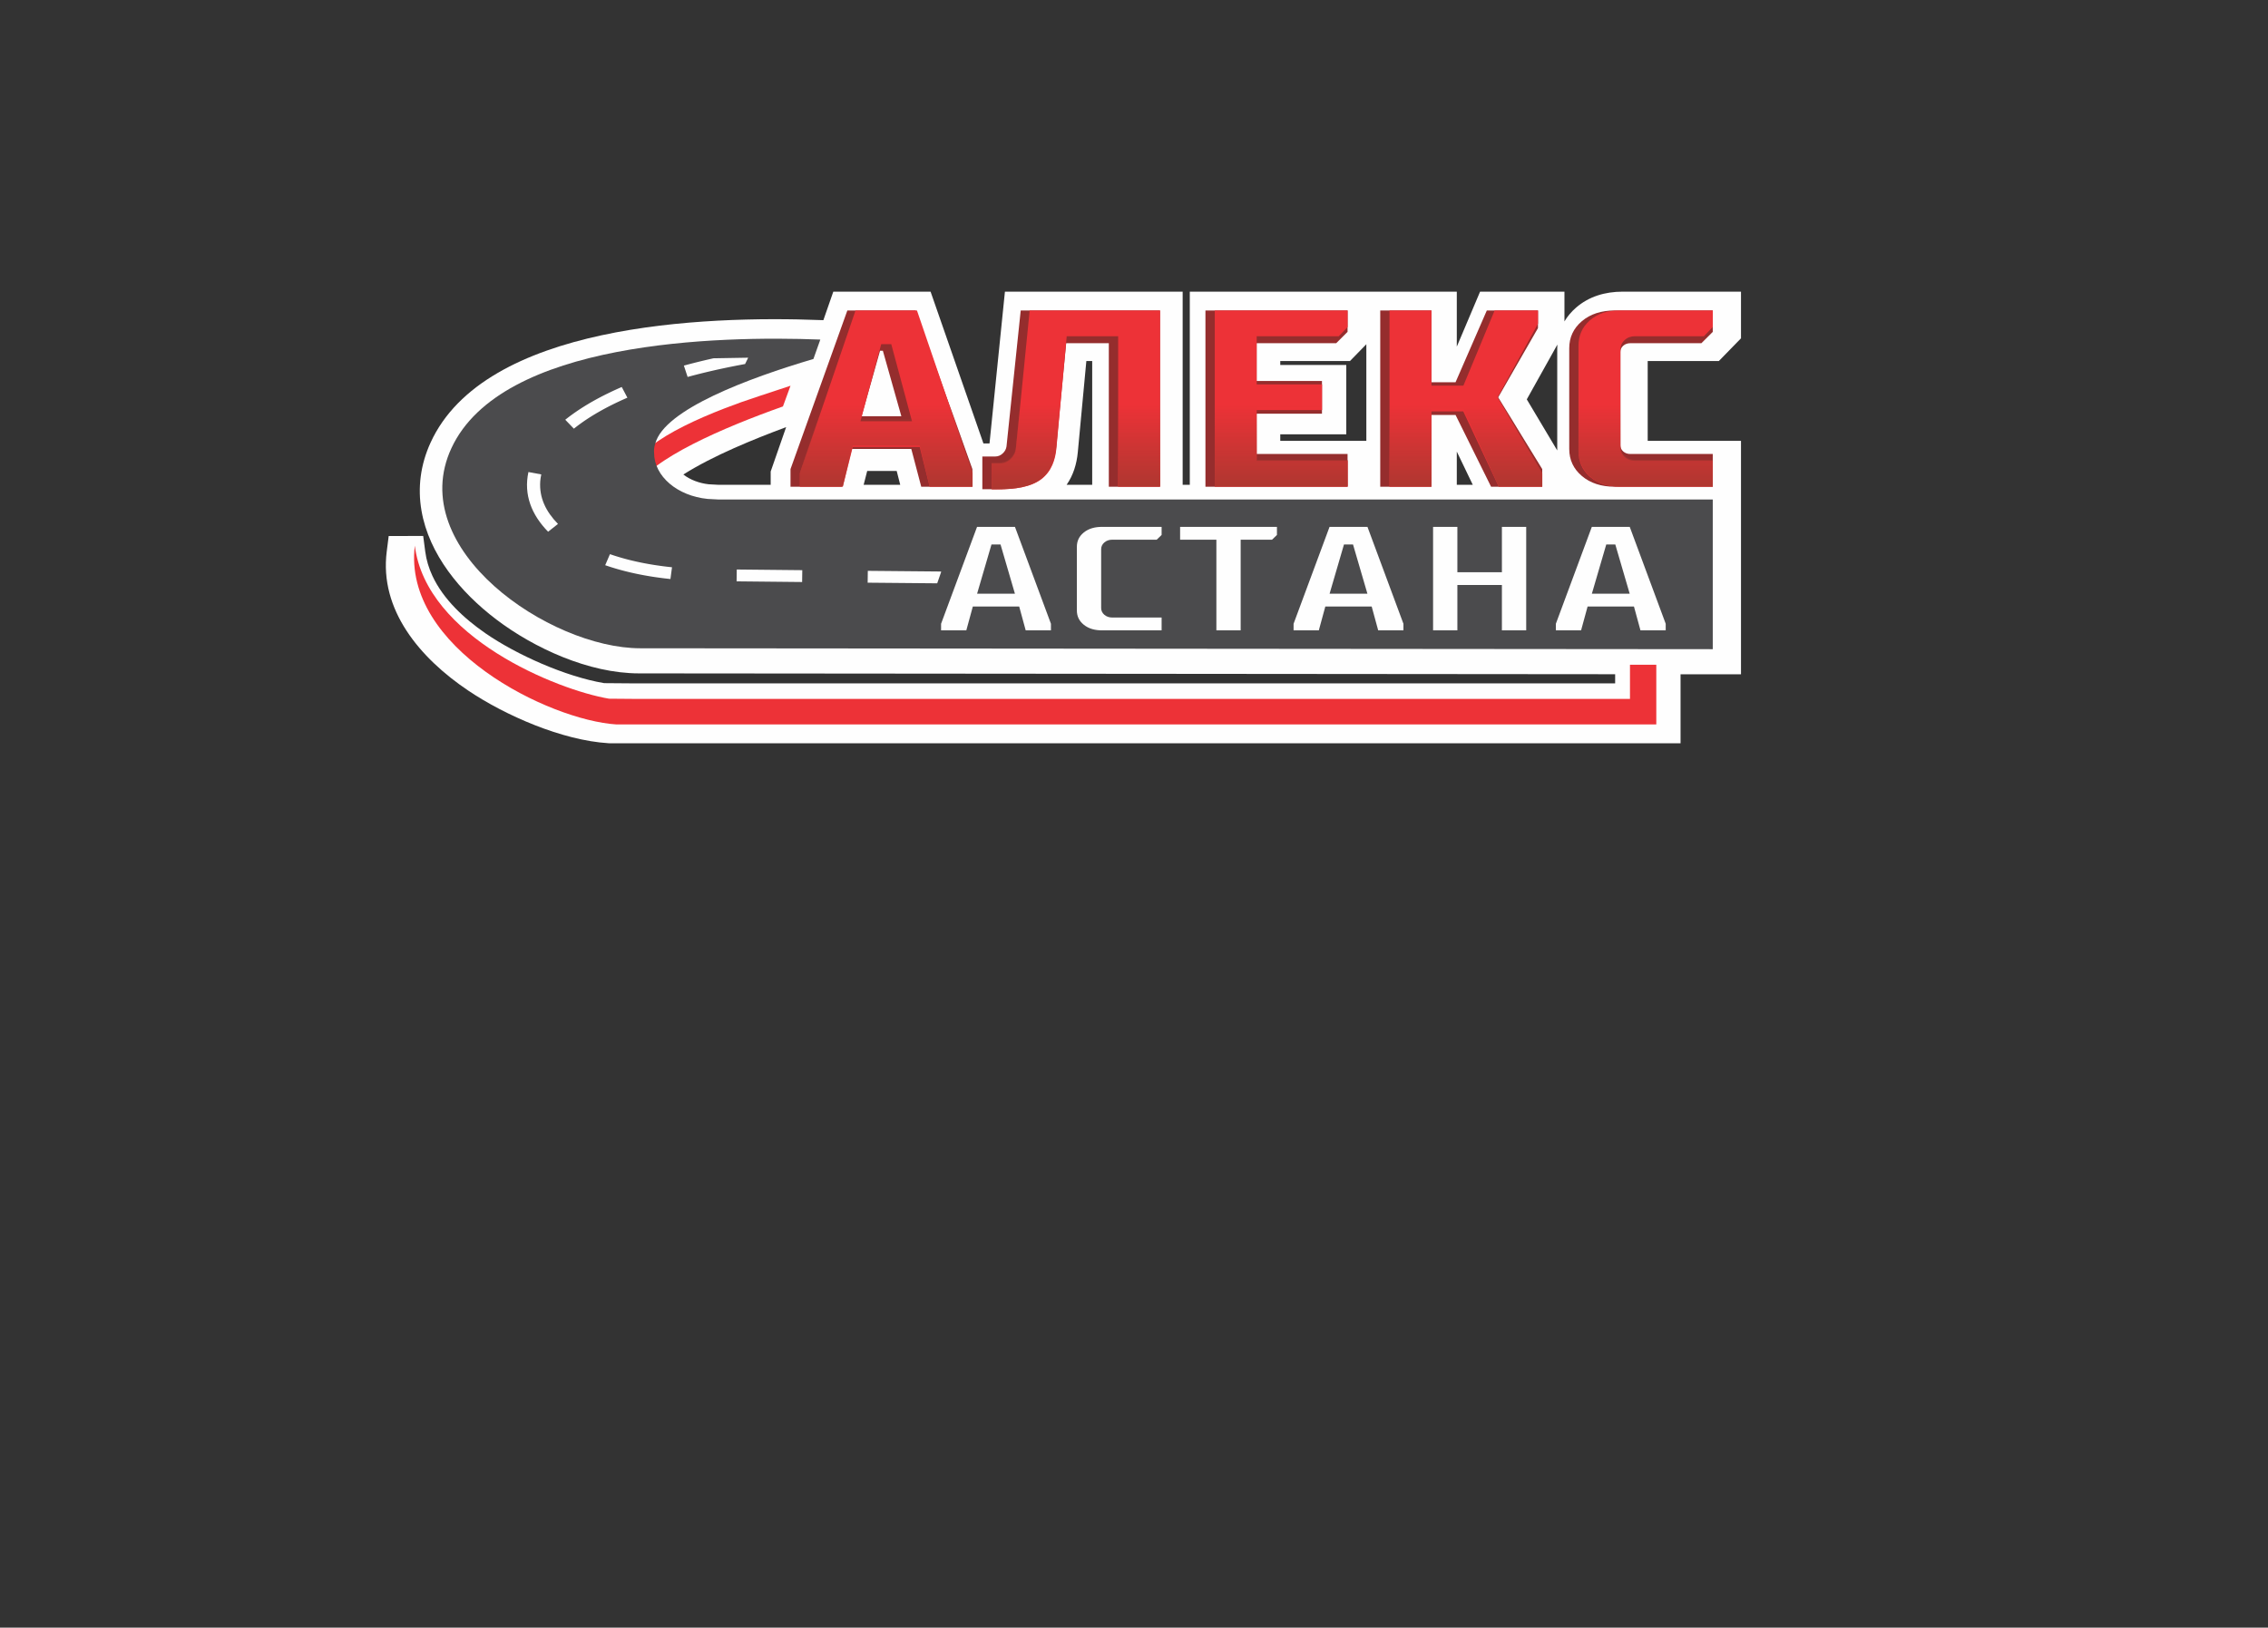 <svg width="241" height="173" viewBox="0 0 241 173" fill="none" xmlns="http://www.w3.org/2000/svg">
<rect x="0" y="0" width="241" height="173" fill="#333333" stroke="none"/>
<path fill-rule="evenodd" clip-rule="evenodd" d="M185 51.531L185 71.673L178.577 71.668V79H64.728L64.66 78.996C59.73 78.696 53.688 76.044 49.765 73.407C44.582 69.924 40.311 64.805 41.093 58.633L41.303 56.973L44.969 56.966L45.187 58.626C45.304 59.524 45.568 60.394 45.957 61.226C47.105 63.684 49.29 65.728 51.599 67.32C54.888 69.586 60.071 71.912 64.196 72.61L66.864 72.631H171.627V71.662L67.888 71.573C62.57 71.569 56.751 68.886 52.74 65.844C48.885 62.922 45.591 58.9 44.791 54.292C44.361 51.819 44.691 49.378 45.743 47.066C51.476 34.471 74.633 33.532 87.302 34.024L87.492 34.032L88.548 31H98.885L104.501 47.135H105.146L106.784 31H125.671V51.531H126.429V31H154.801V36.845L157.275 31H166.24V34.162C166.552 33.633 166.962 33.144 167.468 32.702C168.828 31.519 170.55 31 172.415 31H185V35.959L182.644 38.376H175.086V46.857H185V51.531ZM156.5 51.531L154.801 47.998V51.531H156.5ZM116.058 51.531V38.376H115.436L114.529 48.062C114.412 49.314 114.05 50.51 113.338 51.531H116.058ZM95.66 51.531L95.284 50.06H92.149L91.772 51.531H95.66ZM81.894 51.531V50.115L83.536 45.399L83.501 45.412C80.128 46.67 75.815 48.408 72.614 50.434C73.357 51.017 74.348 51.366 75.297 51.472L76.39 51.531H81.894ZM165.488 36.625L162.238 42.448L165.474 47.876V37.053C165.474 36.909 165.479 36.766 165.488 36.625ZM145.189 46.857V36.589L143.447 38.376H136.042V38.789H143.057V46.165H136.042V46.857H145.189Z" fill="#FEFEFE"/>
<path d="M64.697 74.26C59.219 73.335 45.288 67.728 44.078 58C42.769 68.871 58.344 76.542 65.499 77H176V74.286V70.655H173.203V74.286H67.543L64.744 74.263C64.726 74.262 64.715 74.262 64.697 74.26Z" fill="#ED3237"/>
<path d="M77.019 43.395C70.906 45.757 65.544 48.84 67.358 52C69.125 48.748 76.958 45.417 83.197 43.2L84 41C81.626 41.779 79.455 42.5 78.797 42.735L77.019 43.395Z" fill="#ED3237"/>
<path d="M75.183 53.029C71.984 52.707 69.515 50.64 69.504 48.135C69.477 47.802 69.521 47.472 69.63 47.144C70.583 43.52 79.578 40.181 86.435 38.155L87.168 36.092C76.325 35.678 53.276 36.206 47.969 47.632C42.978 58.381 58.41 68.895 68.023 68.904L182 69V53.093H76.384L75.183 53.029Z" fill="#4B4B4D"/>
<path fill-rule="evenodd" clip-rule="evenodd" d="M108.992 67H111.674V66.299L107.851 56H103.822L100 66.299V67H102.682L103.374 64.464H108.3L108.992 67ZM107.846 63.101H103.828L105.357 57.87H106.317L107.846 63.101ZM122.913 57.363L123.434 56.861V56H117.103C116.369 56 115.696 56.163 115.158 56.603C114.651 57.017 114.429 57.522 114.429 58.118V64.881C114.429 65.478 114.651 65.983 115.158 66.397C115.696 66.837 116.369 67 117.103 67H123.434V65.637H118.191C117.87 65.637 117.579 65.541 117.351 65.346C117.123 65.151 117.01 64.902 117.01 64.628V58.372C117.01 58.097 117.123 57.849 117.351 57.654C117.579 57.459 117.87 57.363 118.191 57.363H122.913ZM125.399 57.363H129.254V67H131.835V57.363H135.168L135.689 56.861V56H125.399V57.363ZM146.448 67H149.13V66.299L145.308 56H141.279L137.457 66.299V67H140.139L140.83 64.464H145.756L146.448 67ZM145.302 63.101H141.284L142.813 57.87H143.773L145.302 63.101ZM154.862 67V62.181H159.594V67H162.176V56H159.594V60.819H154.862V56H152.281V67H154.862ZM174.318 67H177V66.299L173.178 56H169.149L165.327 66.299V67H168.008L168.7 64.464H173.626L174.318 67ZM173.172 63.101H169.154L170.683 57.87H171.643L173.172 63.101Z" fill="#FEFEFE"/>
<path d="M97.892 51.732L96.835 47.718H90.493L89.436 51.732H84V49.859L90.04 33H97.288L103.328 49.859V51.732H97.892ZM95.778 44.239L93.815 37.282H93.513L91.55 44.239H95.778ZM104.385 48.521H105.744C106.046 48.521 106.313 48.414 106.544 48.2C106.776 47.986 106.912 47.736 106.952 47.45L108.462 33H123.26V51.732H117.824V36.479H113.294L112.237 47.45C112.096 48.967 111.512 50.105 110.486 50.863C109.459 51.621 107.878 52 105.744 52H104.385V48.521ZM143.193 33V35.275L141.985 36.479H133.528V40.493H140.474V43.972H133.528V48.254H143.193V51.732H128.092V33H143.193ZM152.102 51.732H146.666V33H152.102V40.627H154.669L157.991 33H163.427V34.873L159.199 42.232L163.88 49.859V51.732H158.444L154.669 44.105H152.102V51.732ZM173.242 48.254H182V51.732H171.581C170.151 51.732 168.989 51.353 168.093 50.595C167.197 49.837 166.749 48.878 166.749 47.718V37.014C166.749 35.855 167.197 34.896 168.093 34.137C168.989 33.379 170.151 33 171.581 33H182V35.275L180.792 36.479H173.242C172.94 36.479 172.688 36.568 172.487 36.746C172.286 36.925 172.185 37.148 172.185 37.416V47.317C172.185 47.584 172.286 47.807 172.487 47.986C172.688 48.164 172.94 48.254 173.242 48.254Z" fill="#952D2D"/>
<path fill-rule="evenodd" clip-rule="evenodd" d="M98.788 51.72H103.345V50.282L97.438 33H90.908L85 50.282V51.72H89.557L90.614 47.514H97.731L98.788 51.72ZM96.913 44.777H91.433L93.64 36.578H94.706L96.913 44.777ZM105.381 49.264V52H106.25C107.704 52 109.515 51.813 110.678 50.914C111.734 50.096 112.141 48.884 112.254 47.649L113.349 35.737H118.817V51.72H123.273V33H109.414L107.944 47.737L107.943 47.744C107.889 48.145 107.704 48.496 107.404 48.787C107.092 49.089 106.702 49.264 106.25 49.264H105.381ZM143.201 33H129.083V51.72H143.201V48.983H133.539V43.588H140.484V40.852H133.539V35.737H142.263L143.201 34.756V33ZM152.108 51.72V43.728H155.484L159.258 51.72H163.884V50.327L159.14 42.227L163.431 34.4V33H158.821L155.5 40.992H152.108V33H147.652V51.72H152.108ZM181.062 35.737L182 34.756V33H172.073C170.883 33 169.794 33.294 168.923 34.066C168.098 34.797 167.731 35.697 167.731 36.752V47.968C167.731 49.023 168.099 49.922 168.923 50.654C169.794 51.426 170.883 51.72 172.073 51.72H182V48.983H173.733C173.311 48.983 172.932 48.848 172.632 48.57C172.333 48.291 172.187 47.939 172.187 47.547V37.172C172.187 36.781 172.333 36.428 172.632 36.15C172.932 35.872 173.311 35.737 173.733 35.737H181.062Z" fill="#ED3237"/>
<path fill-rule="evenodd" clip-rule="evenodd" d="M98.788 51.71H103.345V50.221L100.96 43H96.516L96.913 44.524H91.433L91.829 43H87.385L85 50.221V51.71H89.557L90.614 47.357H97.731L98.788 51.71ZM105.381 49.168V52H106.25C107.704 52 109.515 51.806 110.678 50.876C111.734 50.029 112.141 48.775 112.254 47.497L112.654 43H108.386L107.944 47.587L107.943 47.595C107.889 48.01 107.704 48.373 107.404 48.675C107.092 48.987 106.702 49.168 106.25 49.168H105.381ZM118.817 43V51.71H123.273V43H118.817ZM129.083 43V51.71H143.201V48.878H133.539V43.294H140.484V43H129.083ZM152.108 51.71V43.439H155.484L159.258 51.71H163.884V50.268L159.771 43H147.652V51.71H152.108ZM167.731 43V47.827C167.731 48.919 168.099 49.85 168.923 50.606C169.794 51.406 170.883 51.71 172.073 51.71H182V48.878H173.733C173.311 48.878 172.932 48.737 172.632 48.45C172.333 48.162 172.187 47.797 172.187 47.392V43H167.731Z" fill="url(#paint0_linear)"/>
<path d="M73.067 40.066L73.261 40.013L73.573 39.929L73.889 39.847L74.208 39.765L74.53 39.685L74.855 39.605L75.184 39.526L75.516 39.448L75.852 39.371L76.19 39.294L76.532 39.219L76.878 39.145L77.227 39.071L77.579 38.999L77.934 38.928L78.293 38.857L78.656 38.788L79.021 38.719L79.173 38.691L79.503 38.019L75.812 38.082L75.512 38.15L75.169 38.228L74.83 38.308L74.494 38.389L74.162 38.47L73.832 38.553L73.506 38.636L73.183 38.721L72.863 38.806L72.669 38.859L73.067 40.066ZM79.506 38.012L79.512 38L79.506 38L79.506 38.012ZM100 60.745L99.999 60.818L99.588 62L92.198 61.933L92.214 60.674L100 60.745ZM85.251 60.603L85.235 61.862L78.272 61.791L78.287 60.532L85.251 60.603ZM71.408 60.293L71.177 60.268L70.941 60.242L70.706 60.214L70.473 60.185L70.242 60.154L70.013 60.122L69.785 60.089L69.56 60.055L69.336 60.019L69.115 59.982L68.895 59.944L68.677 59.904L68.461 59.864L68.246 59.822L68.034 59.778L67.824 59.734L67.615 59.688L67.409 59.642L67.204 59.594L67.001 59.545L66.801 59.495L66.602 59.443L66.405 59.391L66.21 59.337L66.017 59.282L65.827 59.226L65.638 59.169L65.451 59.111L65.266 59.053L65.083 58.992L64.902 58.932L64.814 58.901L64.309 60.075L64.409 60.109L64.602 60.174L64.797 60.238L64.993 60.301L65.192 60.362L65.392 60.423L65.595 60.482L65.799 60.54L66.005 60.597L66.213 60.652L66.423 60.706L66.635 60.759L66.849 60.811L67.065 60.862L67.282 60.911L67.502 60.959L67.723 61.006L67.946 61.051L68.171 61.095L68.398 61.138L68.626 61.179L68.857 61.219L69.089 61.258L69.323 61.296L69.559 61.332L69.796 61.366L70.036 61.399L70.276 61.431L70.519 61.462L70.764 61.491L71.011 61.518L71.242 61.543L71.408 60.293ZM59.292 55.689C58.017 54.385 57.287 52.918 57.406 51.155C57.428 50.906 57.463 50.672 57.516 50.426L56.152 50.172C55.632 52.572 56.477 54.712 58.241 56.516L59.292 55.689ZM60.98 45.563L61.115 45.456L61.259 45.344L61.406 45.232L61.556 45.12L61.709 45.009L61.864 44.898L62.023 44.787L62.185 44.676L62.349 44.566L62.517 44.456L62.688 44.347L62.861 44.237L63.038 44.128L63.218 44.02L63.4 43.911L63.586 43.804L63.775 43.696L63.967 43.589L64.161 43.482L64.359 43.376L64.56 43.27L64.764 43.164L64.971 43.059L65.181 42.955L65.395 42.851L65.611 42.747L65.831 42.645L66.053 42.542L66.279 42.44L66.507 42.339L66.667 42.269L66.067 41.133L65.899 41.206L65.661 41.312L65.426 41.418L65.194 41.525L64.964 41.632L64.738 41.74L64.515 41.849L64.295 41.959L64.078 42.069L63.864 42.179L63.653 42.291L63.445 42.402L63.24 42.515L63.037 42.628L62.838 42.741L62.642 42.855L62.449 42.97L62.258 43.085L62.071 43.201L61.886 43.317L61.705 43.434L61.526 43.551L61.35 43.669L61.178 43.787L61.008 43.905L60.84 44.025L60.676 44.144L60.515 44.264L60.356 44.385L60.201 44.505L60.066 44.613L60.98 45.563Z" fill="#FEFEFE"/>
<defs>
<linearGradient id="paint0_linear" x1="132" y1="52" x2="132" y2="43" gradientUnits="userSpaceOnUse">
<stop stop-color="#AD3730"/>
<stop offset="1" stop-color="#AD3730" stop-opacity="0"/>
</linearGradient>
</defs>
</svg>
